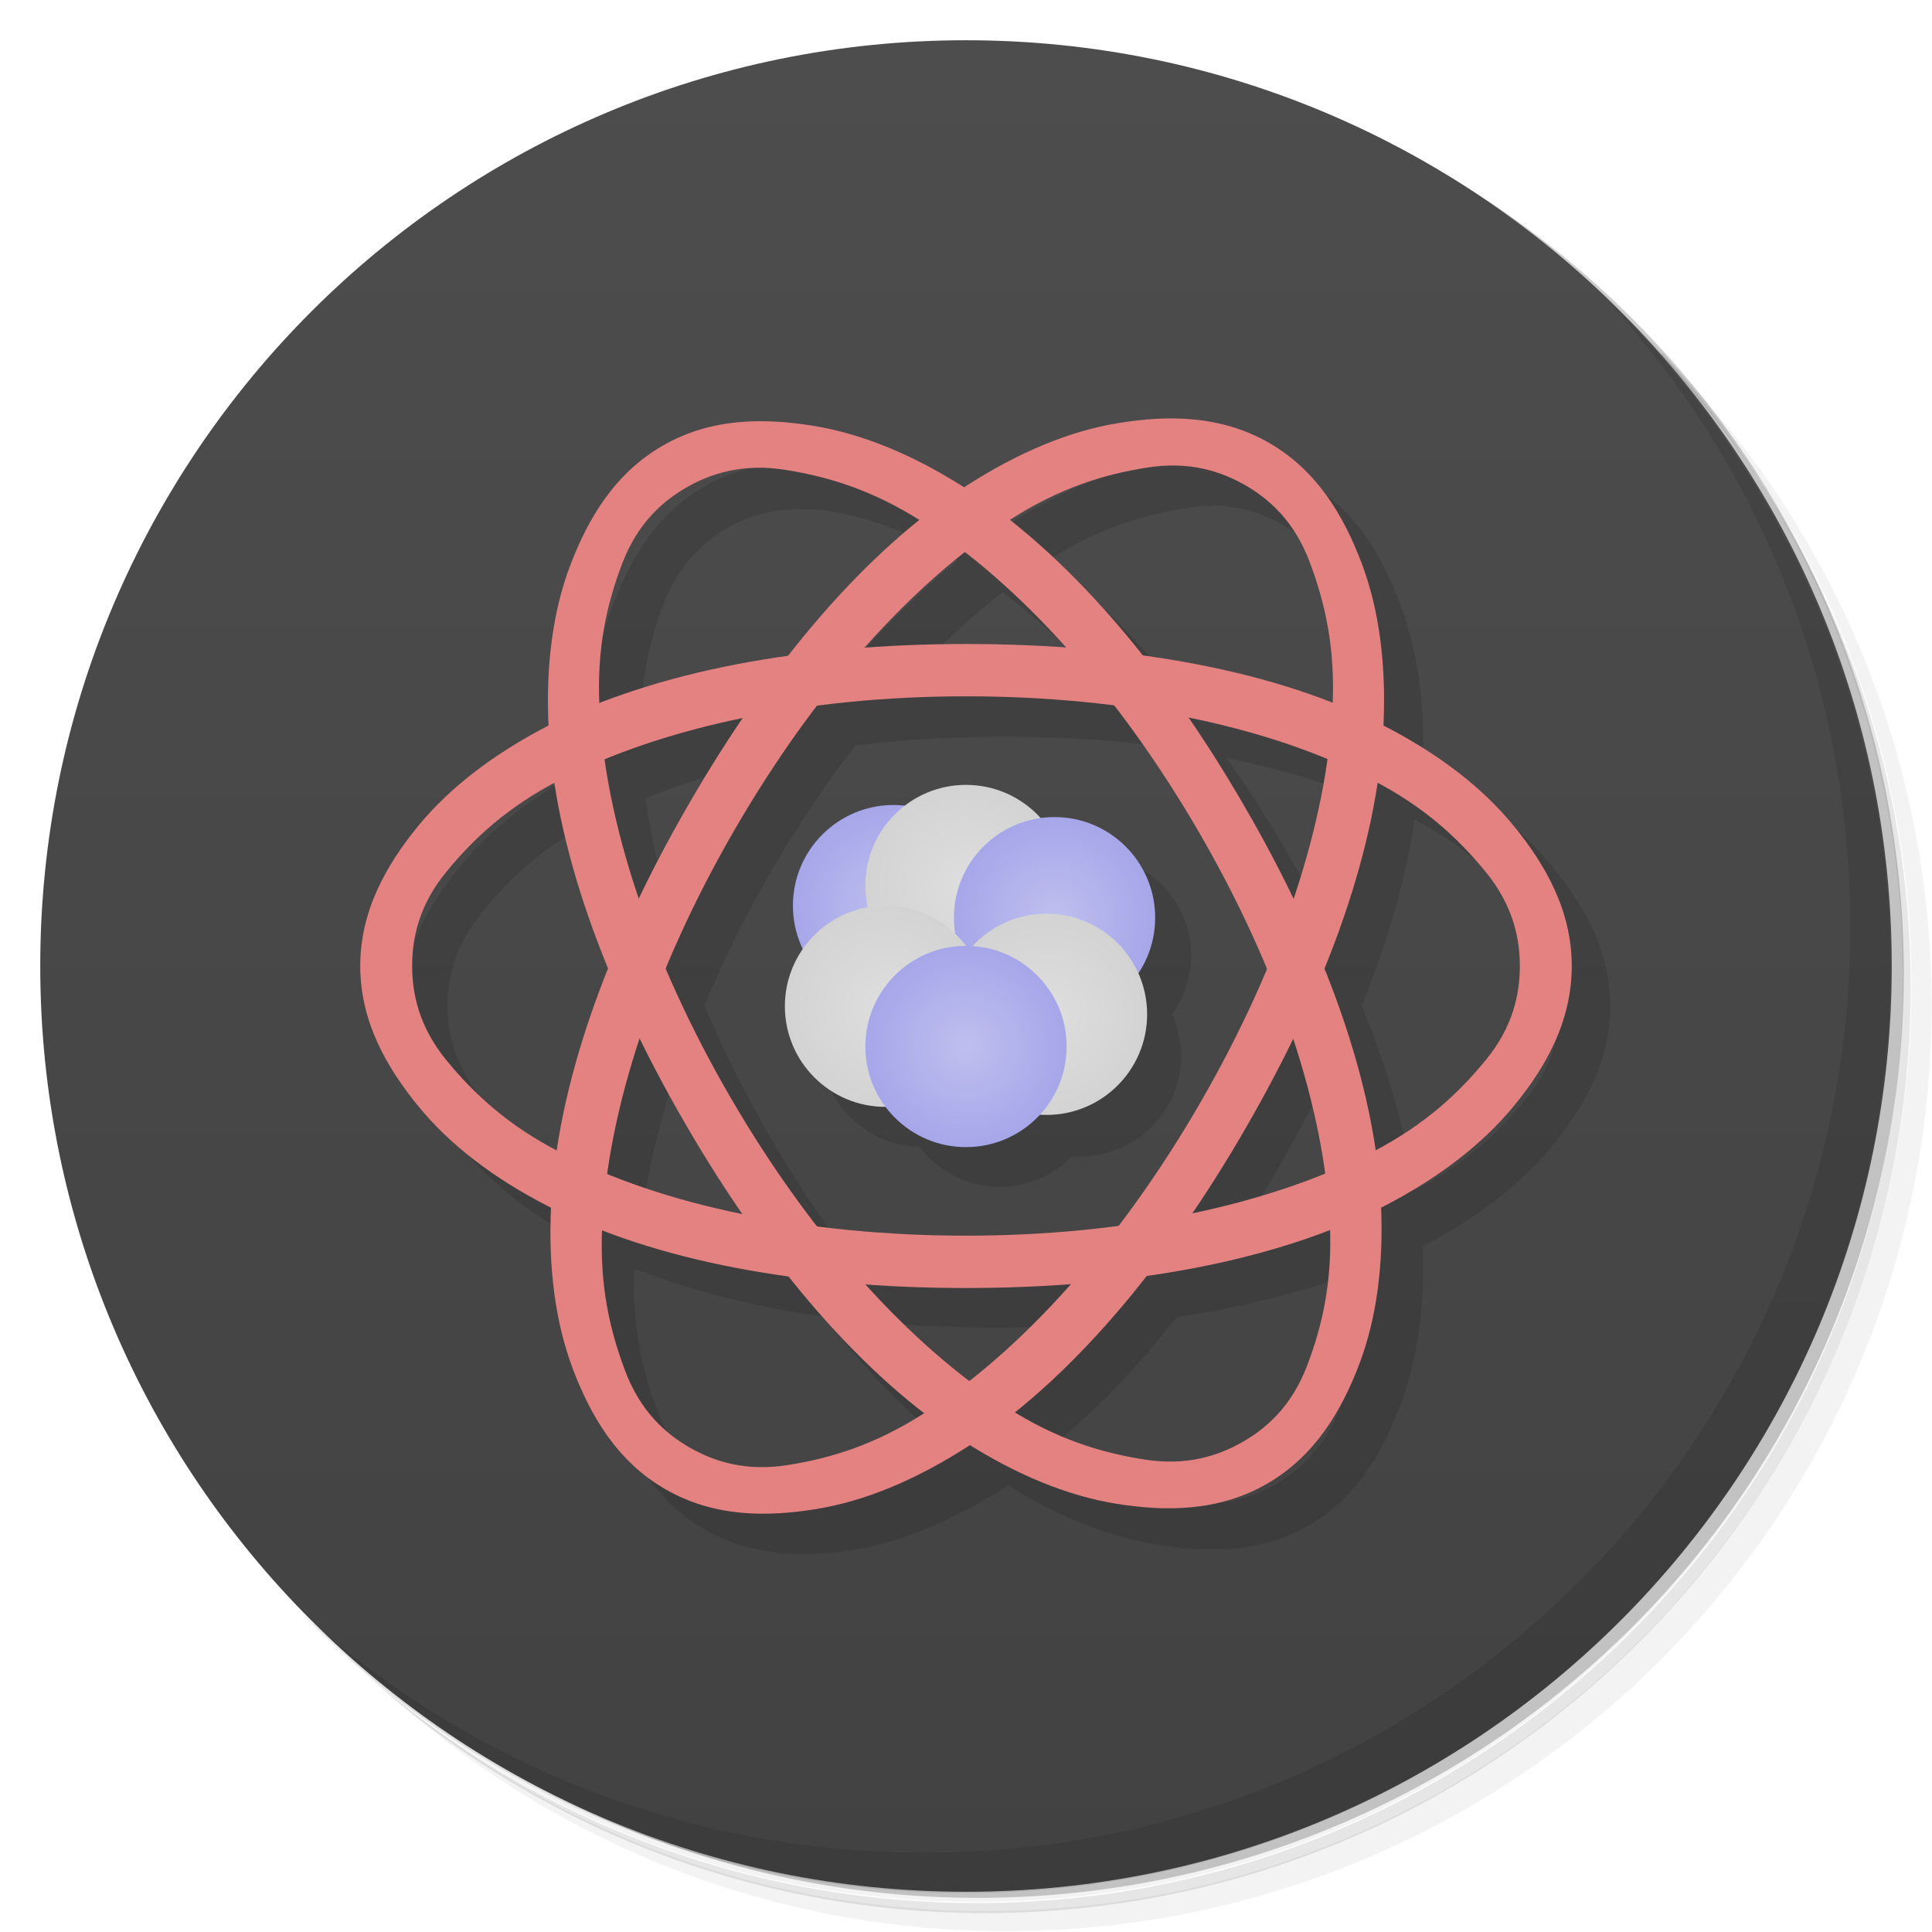<svg version="1.1" viewBox="0 0 48 48" xmlns="http://www.w3.org/2000/svg" xmlns:xlink="http://www.w3.org/1999/xlink">
 <defs>
  <linearGradient id="linearGradient4237">
   <stop style="stop-color:#dedede" offset="0"/>
   <stop style="stop-color:#d3d3d3" offset="1"/>
  </linearGradient>
  <linearGradient id="linearGradient4213">
   <stop style="stop-color:#bfbfef" offset="0"/>
   <stop style="stop-color:#a6a6ea" offset="1"/>
  </linearGradient>
  <linearGradient id="bg" x1="1" x2="47" y1="48" y2="48" gradientTransform="matrix(0,1,-1,0,48,0)" gradientUnits="userSpaceOnUse">
   <stop style="stop-color:#4d4d4d" offset="0"/>
   <stop style="stop-color:#424242" offset="1"/>
  </linearGradient>
  <radialGradient id="radialGradient4219" cx="27" cy="22.8" r="2.5" gradientTransform="translate(-.8)" gradientUnits="userSpaceOnUse" xlink:href="#linearGradient4213"/>
  <radialGradient id="radialGradient4227" cx="24.8" cy="26" r="2.5" gradientTransform="translate(-.8)" gradientUnits="userSpaceOnUse" xlink:href="#linearGradient4213"/>
  <radialGradient id="radialGradient4235" cx="23" cy="22.5" r="2.5" gradientTransform="translate(-.8)" gradientUnits="userSpaceOnUse" xlink:href="#linearGradient4213"/>
  <radialGradient id="radialGradient4243" cx="26.8" cy="25.2" r="2.5" gradientTransform="translate(-.8)" gradientUnits="userSpaceOnUse" xlink:href="#linearGradient4237"/>
  <radialGradient id="radialGradient4251" cx="22.8" cy="25" r="2.5" gradientTransform="translate(-.8)" gradientUnits="userSpaceOnUse" xlink:href="#linearGradient4237"/>
  <radialGradient id="radialGradient4259" cx="24.8" cy="22" r="2.5" gradientTransform="translate(-.8)" gradientUnits="userSpaceOnUse" xlink:href="#linearGradient4237"/>
 </defs>
 <path d="m36.3 5c5.86 4.06 9.69 10.8 9.69 18.5 0 12.4-10.1 22.5-22.5 22.5-7.67 0-14.4-3.83-18.5-9.69 1.04 1.82 2.31 3.5 3.78 4.97 4.08 3.71 9.51 5.97 15.5 5.97 12.7 0 23-10.3 23-23 0-5.95-2.26-11.4-5.97-15.5-1.47-1.48-3.15-2.74-4.97-3.78zm4.97 3.78c3.85 4.11 6.22 9.64 6.22 15.7 0 12.7-10.3 23-23 23-6.08 0-11.6-2.36-15.7-6.22 4.16 4.14 9.88 6.72 16.2 6.72 12.7 0 23-10.3 23-23 0-6.34-2.58-12.1-6.72-16.2z" style="opacity:.05"/>
 <path d="m41.3 8.78c3.71 4.08 5.97 9.51 5.97 15.5 0 12.7-10.3 23-23 23-5.95 0-11.4-2.26-15.5-5.97 4.11 3.85 9.64 6.22 15.7 6.22 12.7 0 23-10.3 23-23 0-6.08-2.36-11.6-6.22-15.7z" style="opacity:.1"/>
 <path d="m31.2 2.38c8.62 3.15 14.8 11.4 14.8 21.1 0 12.4-10.1 22.5-22.5 22.5-9.71 0-18-6.14-21.1-14.8a23 23 0 0 0 44.9-7 23 23 0 0 0-16-21.9z" style="opacity:.2"/>
 <path d="m47 24c0 12.7-10.3 23-23 23s-23-10.3-23-23 10.3-23 23-23 23 10.3 23 23z" style="fill:url(#bg)"/>
 <path d="m40 7.53c3.71 4.08 5.97 9.51 5.97 15.5 0 12.7-10.3 23-23 23-5.95 0-11.4-2.26-15.5-5.97 4.18 4.29 10 6.97 16.5 6.97 12.7 0 23-10.3 23-23 0-6.46-2.68-12.3-6.97-16.5z" style="opacity:.1"/>
 <path d="m30.4 11.4c-0.238-0.013-0.475-0.011-0.711 2e-3 -0.314 0.017-0.632 0.044-0.938 0.094-1.22 0.2-2.48 0.752-3.75 1.56-0.019 0.012-0.043 0.019-0.063 0.031-1.24-0.783-2.48-1.27-3.69-1.47-1.22-0.198-2.55-0.218-3.75 0.469-1.2 0.687-1.84 1.82-2.28 2.97-0.435 1.14-0.628 2.49-0.563 3.97-1.33 0.69-2.44 1.54-3.22 2.5s-1.44 2.08-1.44 3.47c0 1.38 0.654 2.51 1.44 3.47s1.88 1.81 3.22 2.5v0.031c-0.069 1.5 0.124 2.84 0.563 4 0.438 1.16 1.08 2.31 2.28 3s2.53 0.7 3.75 0.5 2.48-0.752 3.75-1.56c0.019-0.012 0.043-0.019 0.063-0.031 1.24 0.783 2.48 1.27 3.69 1.47 1.22 0.198 2.55 0.218 3.75-0.469 1.2-0.687 1.84-1.82 2.28-2.97 0.435-1.14 0.628-2.49 0.563-3.97 1.33-0.69 2.44-1.54 3.22-2.5 0.784-0.959 1.44-2.08 1.44-3.47 0-1.38-0.654-2.51-1.44-3.47s-1.88-1.81-3.22-2.5v-0.031c0.069-1.5-0.124-2.84-0.563-4-0.438-1.16-1.08-2.31-2.28-3-0.674-0.389-1.39-0.558-2.1-0.596zm-0.211 1.16c0.701 0.017 1.27 0.242 1.72 0.5 0.596 0.344 1.21 0.896 1.59 1.91 0.376 0.995 0.619 2.08 0.563 3.5-1.39-0.546-2.97-0.949-4.69-1.19-1.06-1.33-2.16-2.47-3.31-3.37 1.22-0.784 2.31-1.11 3.38-1.28 0.266-0.044 0.516-0.068 0.75-0.063zm-10.4 0.094c0.234-6e-3 0.484-0.012 0.75 0.031 1.03 0.167 2.08 0.526 3.25 1.25-1.13 0.907-2.22 2.02-3.25 3.34-1.69 0.239-3.25 0.649-4.62 1.19-0.051-1.39 0.189-2.46 0.563-3.44 0.382-1 0.998-1.56 1.59-1.91 0.447-0.256 1.02-0.451 1.72-0.469zm5.12 2.06c0.868 0.667 1.73 1.45 2.56 2.37-0.815-0.06-1.65-0.094-2.5-0.094-0.876 0-1.73 0.031-2.56 0.094 0.81-0.915 1.65-1.71 2.5-2.37zm0.063 3.59c1.28 0 2.51 0.07 3.69 0.219 0.743 0.963 1.46 2.02 2.12 3.16 0.647 1.11 1.19 2.21 1.66 3.31-0.464 1.11-1.01 2.22-1.66 3.34-0.65 1.12-1.36 2.17-2.09 3.12-1.18 0.151-2.43 0.219-3.72 0.219-1.28 0-2.51-0.07-3.69-0.219-0.743-0.963-1.46-2.02-2.12-3.16-0.647-1.11-1.19-2.21-1.66-3.31 0.464-1.11 1.01-2.22 1.66-3.34 0.65-1.12 1.36-2.17 2.09-3.12 1.18-0.151 2.43-0.219 3.72-0.219zm-5.59 0.531c-0.463 0.681-0.913 1.41-1.34 2.16-0.433 0.751-0.828 1.5-1.19 2.25-0.395-1.18-0.663-2.32-0.813-3.41 1.01-0.41 2.13-0.75 3.34-1zm11.1 0c1.24 0.251 2.38 0.583 3.41 1-0.153 1.08-0.419 2.23-0.813 3.41-0.36-0.741-0.754-1.47-1.19-2.22-0.445-0.765-0.927-1.49-1.41-2.19zm4.66 1.53c1.28 0.664 2.07 1.45 2.75 2.28 0.684 0.836 0.875 1.66 0.875 2.34s-0.191 1.51-0.875 2.34c-0.676 0.827-1.48 1.59-2.75 2.25-0.216-1.46-0.667-3.01-1.31-4.59 0.645-1.6 1.1-3.16 1.31-4.62zm-20.4 0.031c0.216 1.46 0.667 3.01 1.31 4.59-0.645 1.6-1.1 3.16-1.31 4.62-1.28-0.664-2.07-1.45-2.75-2.28-0.684-0.836-0.875-1.66-0.875-2.34s0.191-1.51 0.875-2.34c0.676-0.827 1.48-1.59 2.75-2.25zm10.1 0.094a2.5 2.5 0 0 0-1.51 0.512 2.5 2.5 0 0 0-0.238-0.012 2.5 2.5 0 0 0-2.5 2.5 2.5 2.5 0 0 0 0.246 1.08 2.5 2.5 0 0 0-0.445 1.42 2.5 2.5 0 0 0 2.45 2.5 2.5 2.5 0 0 0 2 1 2.5 2.5 0 0 0 1.79-0.76 2.5 2.5 0 0 0 0.209 1e-3 2.5 2.5 0 0 0 2.5-2.5 2.5 2.5 0 0 0-0.227-1.03 2.5 2.5 0 0 0 0.477-1.46 2.5 2.5 0 0 0-2.5-2.5 2.5 2.5 0 0 0-0.43 0.039 2.5 2.5 0 0 0-1.82-0.789zm-8.08 6.25c0.36 0.741 0.754 1.47 1.19 2.22 0.445 0.765 0.927 1.49 1.41 2.19-1.24-0.251-2.38-0.583-3.41-1 0.153-1.08 0.419-2.23 0.813-3.41zm16.2 0c0.395 1.18 0.663 2.32 0.813 3.41-1.01 0.41-2.13 0.75-3.34 1 0.463-0.681 0.913-1.41 1.34-2.16 0.433-0.751 0.828-1.5 1.19-2.25zm-17.2 4.78c1.39 0.546 2.97 0.949 4.69 1.19 1.06 1.33 2.16 2.47 3.31 3.37-1.22 0.784-2.31 1.11-3.38 1.28-1.07 0.174-1.87-0.094-2.47-0.438-0.596-0.344-1.21-0.896-1.59-1.91-0.376-0.995-0.619-2.08-0.563-3.5zm18.1 0c0.051 1.39-0.189 2.46-0.563 3.44-0.382 1-0.998 1.56-1.59 1.91-0.596 0.341-1.4 0.61-2.47 0.438-1.03-0.167-2.08-0.526-3.25-1.25 1.13-0.907 2.22-2.02 3.25-3.34 1.69-0.239 3.25-0.649 4.62-1.19zm-11.6 1.37c0.815 0.06 1.65 0.094 2.5 0.094 0.876 0 1.73-0.031 2.56-0.094-0.81 0.915-1.65 1.71-2.5 2.37-0.868-0.667-1.73-1.45-2.56-2.37z" style="fill-opacity:.118"/>
 <path d="m24 16c-4.03 0-7.68 0.66-10.4 2.04-1.33 0.69-2.42 1.52-3.21 2.48-0.784 0.959-1.44 2.1-1.44 3.48 0 1.38 0.657 2.52 1.44 3.48s1.87 1.79 3.21 2.48c2.67 1.38 6.32 2.04 10.4 2.04s7.68-0.66 10.4-2.04c1.33-0.69 2.42-1.52 3.21-2.48s1.44-2.1 1.44-3.48c0-1.38-0.657-2.52-1.44-3.48-0.784-0.959-1.87-1.79-3.21-2.48-2.67-1.38-6.32-2.04-10.4-2.04m0 1.3c3.98 0 7.56 0.745 10.1 2.08 1.29 0.667 2.12 1.44 2.81 2.28 0.684 0.836 0.85 1.66 0.85 2.34 0 0.688-0.166 1.51-0.85 2.34-0.684 0.836-1.52 1.61-2.81 2.28-2.58 1.33-6.16 2.08-10.1 2.08s-7.56-0.745-10.1-2.08c-1.29-0.667-2.12-1.44-2.81-2.28-0.684-0.836-0.85-1.66-0.85-2.34 0-0.688 0.166-1.51 0.85-2.34 0.684-0.836 1.52-1.61 2.81-2.28 2.58-1.33 6.16-2.08 10.1-2.08" style="fill:#e48282"/>
 <path d="m17.1 20c-2.02 3.49-3.27 6.98-3.41 9.99-0.069 1.5 0.104 2.86 0.542 4.02 0.438 1.16 1.1 2.3 2.3 2.99 1.2 0.692 2.51 0.693 3.74 0.493s2.48-0.728 3.75-1.54c2.53-1.62 4.93-4.46 6.94-7.95 2.02-3.49 3.27-6.98 3.41-9.99 0.069-1.5-0.104-2.86-0.542-4.02-0.438-1.16-1.1-2.3-2.3-2.99s-2.51-0.693-3.74-0.493-2.48 0.728-3.75 1.54c-2.53 1.62-4.93 4.46-6.94 7.95m1.13 0.65c1.99-3.45 4.43-6.18 6.87-7.74 1.22-0.783 2.31-1.12 3.38-1.29 1.07-0.174 1.86 0.092 2.46 0.436 0.596 0.344 1.22 0.898 1.6 1.91s0.635 2.12 0.568 3.57c-0.134 2.9-1.28 6.38-3.27 9.83s-4.43 6.18-6.87 7.74c-1.22 0.783-2.31 1.12-3.38 1.29-1.07 0.174-1.86-0.092-2.46-0.436-0.596-0.344-1.22-0.898-1.6-1.91s-0.635-2.12-0.568-3.57c0.134-2.9 1.28-6.38 3.27-9.83" style="fill:#e48282"/>
 <path d="m30.9 20c2.02 3.47 3.27 6.93 3.41 9.91 0.069 1.49-0.104 2.84-0.542 3.99s-1.1 2.28-2.3 2.97c-1.2 0.687-2.51 0.688-3.74 0.489-1.22-0.198-2.48-0.723-3.75-1.53-2.53-1.61-4.93-4.42-6.94-7.89-2.02-3.47-3.27-6.93-3.41-9.91-0.069-1.49 0.104-2.84 0.542-3.99s1.1-2.28 2.3-2.97 2.51-0.688 3.74-0.489c1.22 0.198 2.48 0.723 3.75 1.53 2.53 1.61 4.93 4.42 6.94 7.89zm-1.13 0.645c-1.99-3.42-4.43-6.13-6.87-7.69-1.22-0.778-2.31-1.11-3.38-1.28-1.07-0.173-1.86 0.091-2.46 0.433-0.596 0.341-1.22 0.892-1.6 1.89-0.382 1-0.635 2.1-0.568 3.54 0.134 2.88 1.28 6.33 3.27 9.75s4.43 6.13 6.87 7.69c1.22 0.778 2.31 1.11 3.38 1.28 1.07 0.173 1.86-0.091 2.46-0.433 0.596-0.341 1.22-0.892 1.6-1.89 0.382-1 0.635-2.1 0.568-3.54-0.134-2.88-1.28-6.33-3.27-9.75z" style="fill:#e48282"/>
 <circle cx="22.2" cy="22.5" r="2.5" style="fill:url(#radialGradient4235)"/>
 <circle cx="24" cy="22" r="2.5" style="fill:url(#radialGradient4259)"/>
 <circle cx="26.2" cy="22.8" r="2.5" style="fill:url(#radialGradient4219)"/>
 <circle cx="22" cy="25" r="2.5" style="fill:url(#radialGradient4251)"/>
 <circle cx="26" cy="25.2" r="2.5" style="fill:url(#radialGradient4243)"/>
 <circle cx="24" cy="26" r="2.5" style="fill:url(#radialGradient4227)"/>
</svg>
